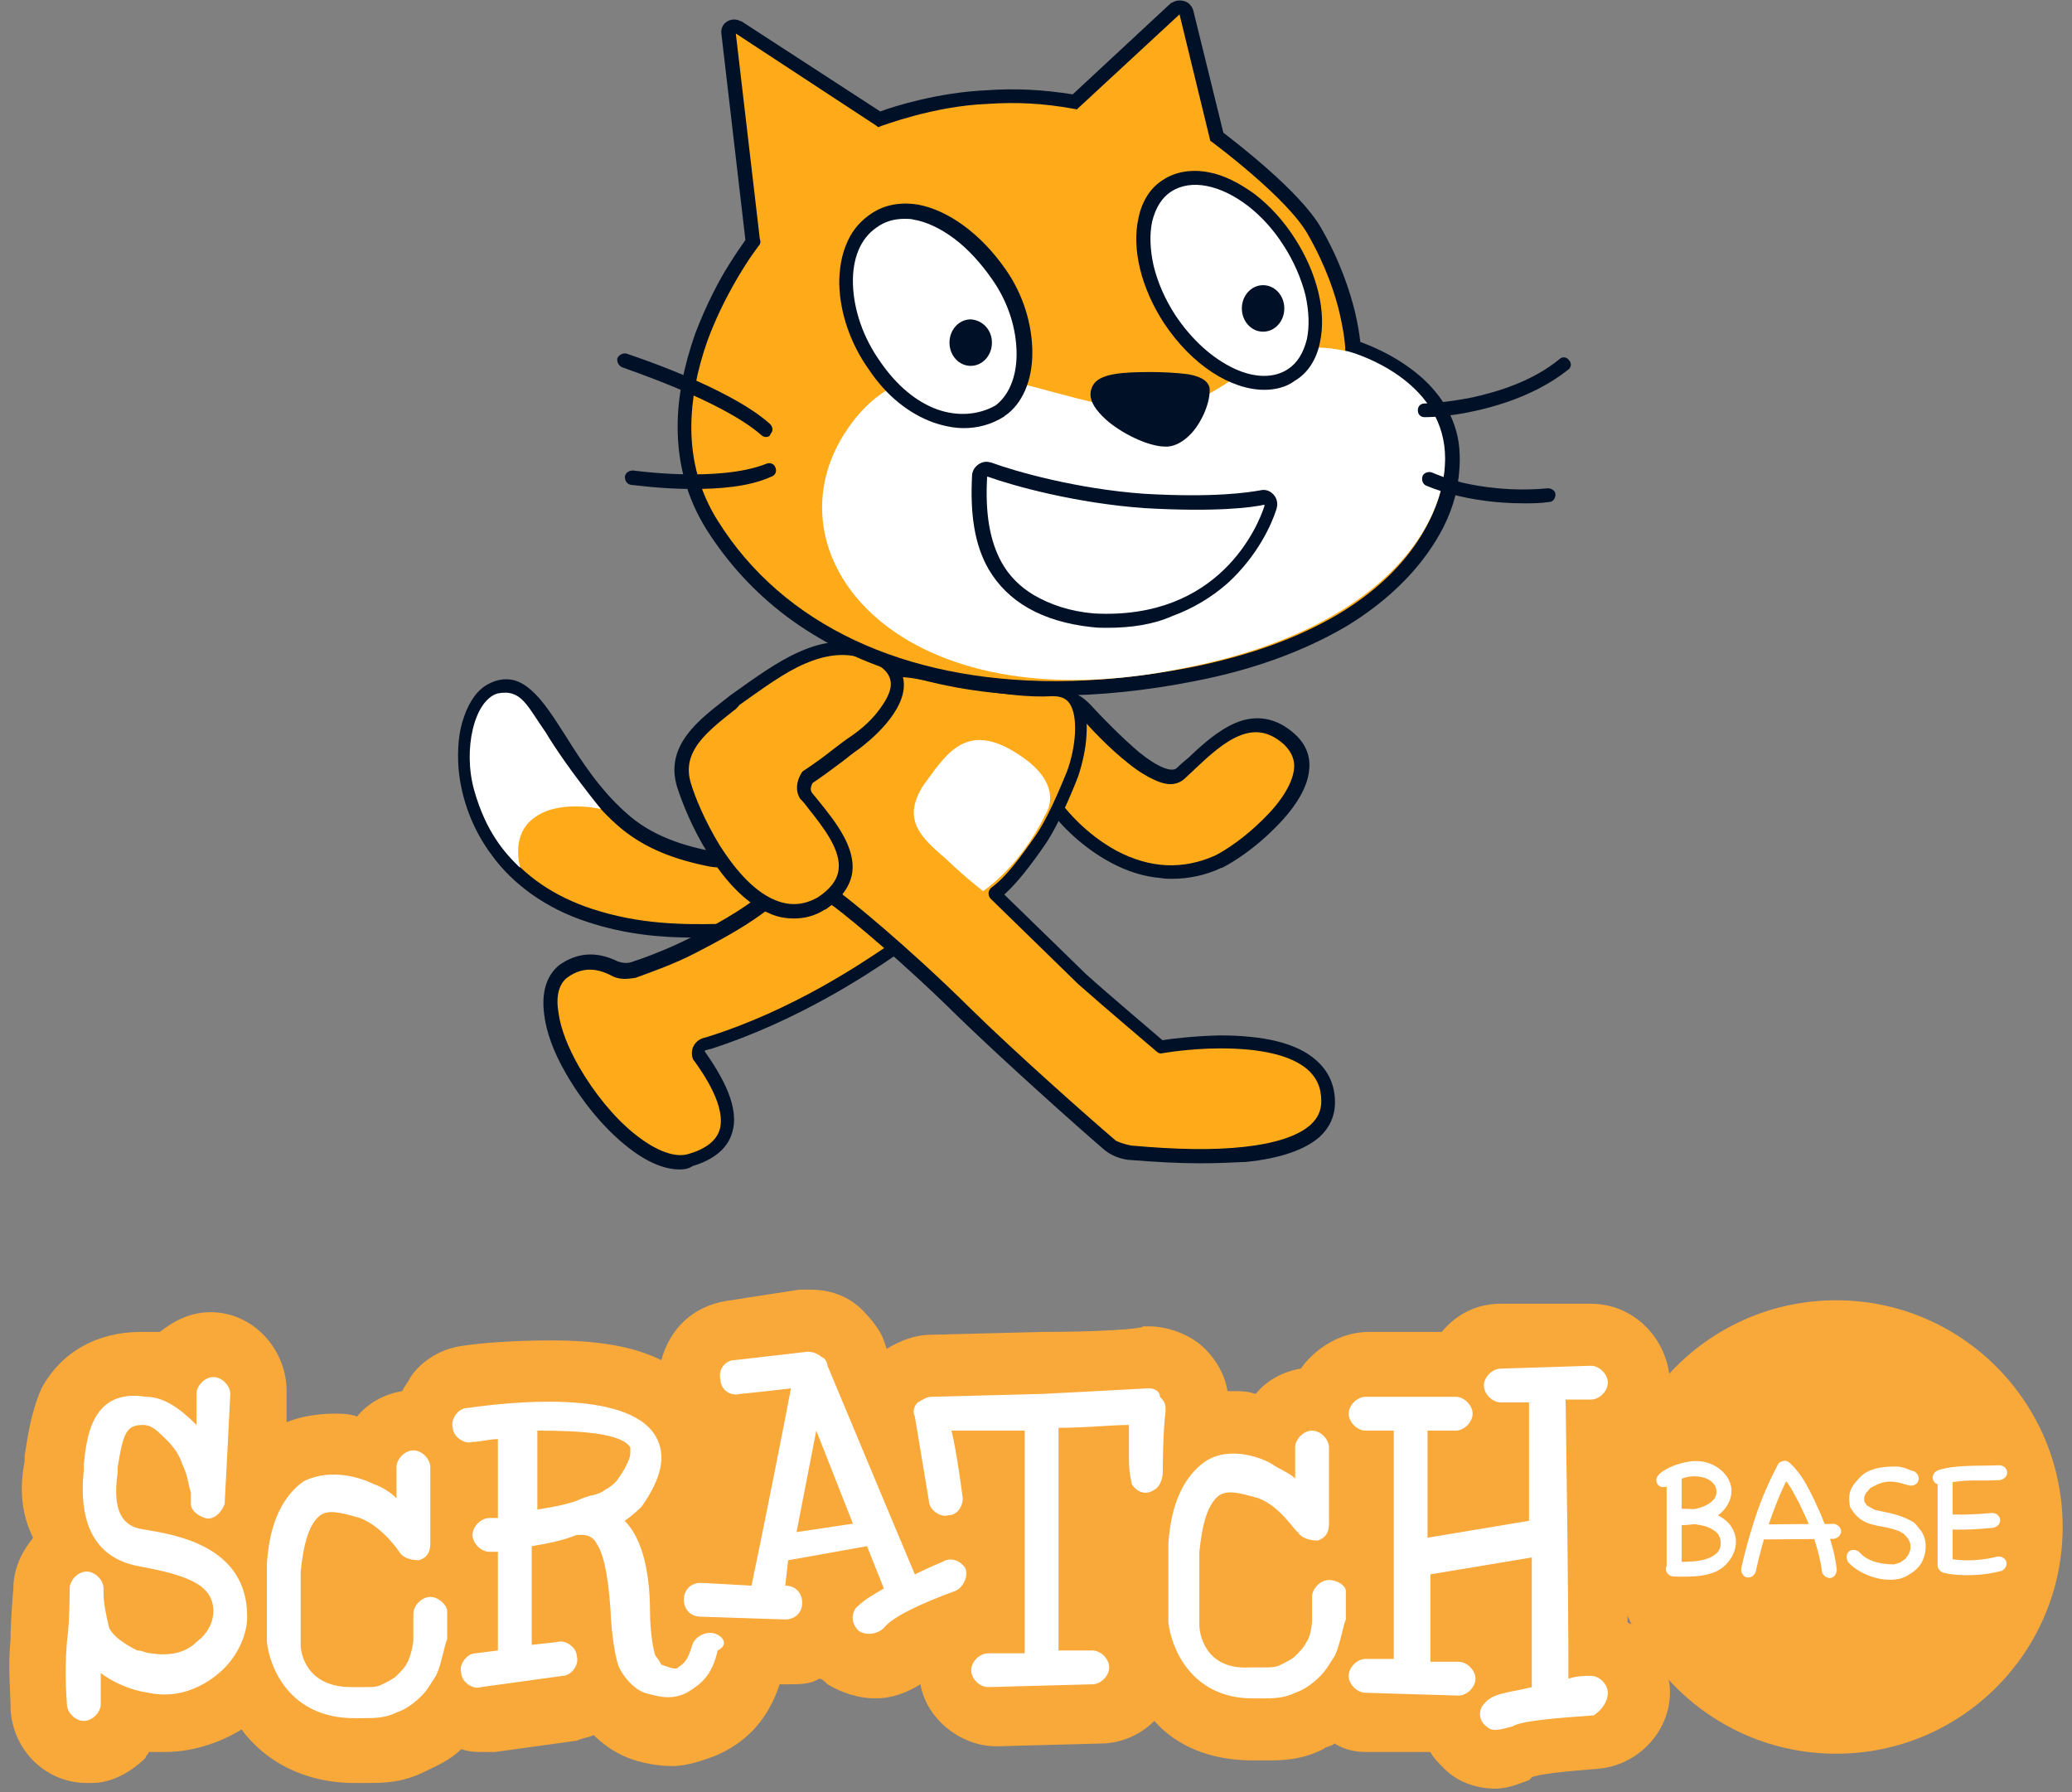 <svg width="74" height="64" viewBox="0 0 74 64" fill="none" xmlns="http://www.w3.org/2000/svg">
<rect x="0" y="0" width="74" height="64" fill="#808080" stroke="none"/>
<g clip-path="url(#clip0_806_10986)">
<path fill-rule="evenodd" clip-rule="evenodd" d="M25.352 30.675C24.349 30.455 23.126 30.137 22.124 29.209C19.825 27.158 19.116 23.788 17.526 24.667C15.888 25.546 15.937 31.017 21.048 32.677C22.808 33.264 24.398 33.264 25.694 33.215C26.037 33.215 28.922 32.922 29.925 31.505C30.927 30.089 30.218 29.722 29.876 29.551C29.485 29.356 26.77 30.943 25.352 30.675Z" fill="#FFAB19"/>
<path d="M24.814 33.483C23.664 33.483 22.368 33.386 20.974 32.922C20.216 32.678 19.556 32.336 18.969 31.92C18.431 31.53 17.966 31.09 17.575 30.553C16.891 29.649 16.475 28.55 16.377 27.451C16.328 26.767 16.377 26.132 16.573 25.595C16.768 25.033 17.062 24.618 17.453 24.423C17.722 24.276 18.015 24.227 18.285 24.276C18.529 24.325 18.749 24.447 18.994 24.667C19.409 25.033 19.776 25.619 20.216 26.303C20.779 27.207 21.439 28.208 22.344 29.014C23.273 29.869 24.447 30.211 25.45 30.406C26.232 30.553 27.528 30.04 28.482 29.674C29.387 29.307 29.778 29.185 30.023 29.307C30.194 29.405 30.585 29.576 30.683 30.015C30.781 30.431 30.61 30.968 30.145 31.627C29.68 32.262 28.849 32.775 27.651 33.117C26.746 33.361 25.939 33.459 25.719 33.459C25.401 33.483 25.107 33.483 24.814 33.483ZM18.04 24.789C17.918 24.789 17.795 24.838 17.673 24.911C17.404 25.058 17.184 25.375 17.037 25.815C16.866 26.279 16.817 26.865 16.866 27.451C16.964 28.452 17.355 29.454 17.966 30.284C18.725 31.285 19.801 32.018 21.146 32.458C22.857 33.019 24.398 33.019 25.694 32.995C25.792 32.995 26.575 32.946 27.479 32.678C28.237 32.458 29.216 32.067 29.705 31.383C30.169 30.724 30.218 30.357 30.169 30.186C30.12 29.991 29.949 29.893 29.778 29.796C29.754 29.796 29.656 29.796 29.411 29.893C29.191 29.967 28.922 30.064 28.629 30.186C27.577 30.602 26.232 31.114 25.327 30.944C24.251 30.724 23.029 30.357 22.002 29.429C21.048 28.575 20.387 27.524 19.776 26.621C19.36 25.961 18.994 25.424 18.651 25.082C18.407 24.862 18.211 24.789 18.04 24.789Z" fill="#001026"/>
<path fill-rule="evenodd" clip-rule="evenodd" d="M17.769 24.765C16.938 25.009 16.522 26.767 16.938 28.233C17.354 29.698 18.014 30.455 18.576 30.992C18.503 30.699 18.332 29.771 19.041 29.234C19.921 28.526 21.462 28.892 21.462 28.892C21.462 28.892 20.166 27.304 19.506 26.181C18.821 25.204 18.625 24.593 17.769 24.765Z" fill="white"/>
<path fill-rule="evenodd" clip-rule="evenodd" d="M31.954 33.898C31.196 34.411 28.604 36.243 25.302 37.269L25.131 37.318C24.96 37.366 24.886 37.562 24.96 37.733C25.669 38.734 26.965 40.737 24.666 41.445C22.441 42.153 18.308 36.267 20.069 34.729C20.852 34.143 21.585 34.436 21.952 34.607C22.172 34.68 22.368 34.68 22.588 34.656C23.101 34.484 24.006 34.143 24.715 33.776C26.5 32.848 26.941 32.482 27.772 31.847C28.604 31.212 30.535 29.673 32.076 31.017C33.421 32.14 32.663 33.386 31.954 33.898ZM38.605 25.204C38.825 25.375 41.369 28.379 42.2 27.622C43.203 26.742 44.572 25.033 46.088 26.401C47.605 27.768 44.743 30.113 43.545 30.748C40.66 32.042 38.312 29.576 37.823 28.916C37.334 28.257 36.453 27.133 36.453 26.034C36.478 24.886 37.896 24.593 38.605 25.204Z" fill="#FFAB19"/>
<path d="M24.276 41.763C23.689 41.763 23.028 41.469 22.319 40.883C21.537 40.248 20.779 39.32 20.216 38.343C19.776 37.586 19.507 36.854 19.434 36.219C19.336 35.462 19.507 34.875 19.923 34.509C19.923 34.509 19.923 34.509 19.947 34.485C20.876 33.801 21.708 34.167 22.075 34.338C22.221 34.387 22.368 34.411 22.539 34.362C22.857 34.265 23.86 33.898 24.618 33.508C26.183 32.702 26.672 32.335 27.357 31.823C27.455 31.749 27.528 31.676 27.626 31.603C27.65 31.578 27.699 31.554 27.724 31.529C28.188 31.188 28.873 30.675 29.655 30.382C30.658 30.04 31.514 30.162 32.223 30.772C32.932 31.383 33.055 31.994 33.055 32.409C33.03 33.141 32.541 33.752 32.077 34.045C32.028 34.069 31.954 34.118 31.905 34.167C30.976 34.802 28.482 36.463 25.376 37.464C25.376 37.464 25.376 37.464 25.352 37.464L25.18 37.513C25.18 37.513 25.156 37.537 25.18 37.562C25.792 38.441 26.452 39.565 26.134 40.493C25.963 41.03 25.474 41.421 24.74 41.64C24.593 41.738 24.447 41.763 24.276 41.763ZM20.241 34.924C19.947 35.168 19.849 35.608 19.947 36.17C20.02 36.731 20.29 37.415 20.681 38.099C21.219 39.027 21.928 39.906 22.662 40.493C23.42 41.103 24.129 41.372 24.618 41.201C25.205 41.03 25.572 40.737 25.694 40.37C25.963 39.54 25.107 38.319 24.789 37.879L24.765 37.855C24.691 37.708 24.691 37.513 24.765 37.367C24.838 37.22 24.96 37.122 25.107 37.073L25.278 37.025C28.311 36.072 30.756 34.411 31.661 33.801C31.734 33.752 31.783 33.703 31.832 33.679C32.174 33.434 32.566 32.97 32.59 32.433C32.614 31.994 32.394 31.578 31.93 31.212C31.343 30.724 30.683 30.626 29.851 30.919C29.142 31.163 28.482 31.676 28.041 31.994C28.017 32.018 27.968 32.042 27.944 32.067C27.846 32.14 27.748 32.213 27.675 32.286C27.014 32.799 26.476 33.19 24.862 34.021C24.08 34.436 23.077 34.778 22.686 34.924H22.662C22.368 34.973 22.123 34.973 21.904 34.875C21.537 34.68 20.925 34.411 20.241 34.924ZM41.858 31.383C41.736 31.383 41.589 31.383 41.467 31.358C40.856 31.31 40.244 31.114 39.657 30.797C38.435 30.137 37.676 29.185 37.603 29.063L37.554 28.989C37.041 28.306 36.185 27.158 36.185 26.034C36.209 25.448 36.527 24.984 37.041 24.764C37.31 24.642 37.628 24.593 37.946 24.642C38.263 24.691 38.557 24.813 38.777 25.009C38.826 25.057 38.899 25.106 39.046 25.277C39.388 25.644 40.049 26.327 40.684 26.865C41.345 27.402 41.858 27.597 42.029 27.426C42.152 27.304 42.298 27.182 42.445 27.06C42.934 26.596 43.497 26.083 44.133 25.814C44.891 25.497 45.624 25.644 46.26 26.23C46.651 26.596 46.822 27.036 46.749 27.549C46.7 27.988 46.431 28.696 45.477 29.625C44.817 30.284 44.084 30.772 43.643 30.992C43.643 30.992 43.643 30.992 43.619 30.992C43.056 31.261 42.445 31.383 41.858 31.383ZM36.674 26.059C36.674 27.011 37.481 28.086 37.946 28.721L37.994 28.794C38.068 28.892 38.752 29.771 39.877 30.382C41.076 31.017 42.249 31.065 43.399 30.552C43.79 30.357 44.475 29.893 45.086 29.283C45.746 28.648 46.138 28.013 46.211 27.5C46.26 27.158 46.138 26.865 45.869 26.596C45.355 26.132 44.842 26.034 44.255 26.279C43.717 26.498 43.179 26.987 42.714 27.426C42.567 27.573 42.421 27.695 42.298 27.817C42.127 27.964 41.834 28.11 41.32 27.89C41.027 27.768 40.684 27.573 40.293 27.256C39.608 26.718 38.948 26.01 38.606 25.619C38.508 25.521 38.41 25.399 38.386 25.375C38.068 25.106 37.579 25.033 37.187 25.204C37.041 25.326 36.698 25.546 36.674 26.059Z" fill="#001026"/>
<path fill-rule="evenodd" clip-rule="evenodd" d="M35.499 31.896C36.012 31.53 36.502 30.895 37.162 29.942C37.7 29.161 38.287 27.598 38.287 27.598C38.654 26.548 38.922 24.545 37.529 24.594C36.599 24.643 35.768 24.52 34.349 24.301C31.831 23.788 31.391 23.47 30.339 25.18C29.214 27.183 26.328 28.648 29.874 32.116C29.874 32.116 31.929 33.703 34.398 36.121C36.061 37.758 38.702 40.078 39.632 40.884C39.852 41.055 40.096 41.128 40.341 41.177C44.4 41.543 47.408 41.128 47.408 39.345C47.408 36.341 41.441 37.391 41.441 37.391C41.441 37.391 39.509 35.755 38.629 34.973L35.499 31.896Z" fill="#FFAB19"/>
<path d="M42.836 41.543C42.078 41.543 41.246 41.494 40.317 41.421C40.317 41.421 40.317 41.421 40.293 41.421C39.95 41.372 39.681 41.25 39.461 41.079C38.434 40.2 35.842 37.88 34.228 36.316C31.807 33.923 29.753 32.336 29.729 32.336C29.729 32.336 29.704 32.336 29.704 32.311C29.019 31.627 28.53 31.017 28.237 30.406C27.968 29.845 27.87 29.332 27.919 28.794C28.017 27.817 28.652 27.036 29.239 26.279C29.557 25.888 29.875 25.497 30.095 25.082C30.535 24.349 30.927 23.885 31.538 23.739C32.052 23.617 32.663 23.739 33.641 23.934C33.861 23.983 34.106 24.032 34.375 24.081H34.424C35.793 24.276 36.6 24.398 37.505 24.374C37.921 24.349 38.288 24.52 38.508 24.838C38.752 25.155 38.85 25.644 38.801 26.279C38.777 26.743 38.654 27.28 38.508 27.72C38.483 27.793 37.896 29.307 37.358 30.113C36.82 30.895 36.331 31.53 35.867 31.945L38.801 34.802C39.559 35.486 41.124 36.805 41.516 37.147C41.809 37.098 42.616 37 43.545 36.976C45.135 36.976 46.284 37.245 46.969 37.831C47.433 38.221 47.678 38.734 47.678 39.369C47.678 39.858 47.482 40.273 47.14 40.59C46.626 41.054 45.722 41.372 44.499 41.494C43.985 41.519 43.447 41.543 42.836 41.543ZM40.391 40.908C41.98 41.054 43.35 41.079 44.425 40.957C45.55 40.835 46.357 40.566 46.798 40.175C47.067 39.931 47.189 39.662 47.189 39.321C47.189 38.832 47.018 38.466 46.675 38.173C46.088 37.684 45.037 37.44 43.594 37.44C42.469 37.44 41.54 37.611 41.516 37.611C41.442 37.635 41.369 37.611 41.32 37.562C41.295 37.538 39.388 35.926 38.508 35.144L35.377 32.091C35.328 32.042 35.304 31.969 35.304 31.896C35.304 31.823 35.353 31.75 35.402 31.701C35.915 31.334 36.404 30.675 37.016 29.796C37.529 29.039 38.092 27.573 38.116 27.524C38.41 26.718 38.532 25.595 38.19 25.107C38.067 24.936 37.872 24.862 37.603 24.862C36.673 24.911 35.842 24.789 34.448 24.569H34.399C34.399 24.569 34.399 24.569 34.375 24.569C34.106 24.52 33.837 24.471 33.617 24.423C32.712 24.227 32.15 24.105 31.758 24.227C31.367 24.325 31.073 24.618 30.633 25.351C30.389 25.79 30.046 26.206 29.729 26.621C29.142 27.353 28.579 28.037 28.506 28.868C28.457 29.307 28.555 29.747 28.775 30.211C29.044 30.748 29.484 31.334 30.12 31.969C30.291 32.091 32.296 33.679 34.644 35.999C36.233 37.562 38.825 39.858 39.853 40.737C39.95 40.786 40.146 40.859 40.391 40.908Z" fill="#001026"/>
<path fill-rule="evenodd" clip-rule="evenodd" d="M37.334 29.087C37.334 29.087 38.117 28.037 36.331 26.914C34.448 25.693 33.739 27.036 32.981 28.037C32.15 29.332 32.981 29.967 33.813 30.699C34.473 31.334 35.109 31.823 35.109 31.823C35.109 31.823 36.429 30.968 37.334 29.087Z" fill="white"/>
<path fill-rule="evenodd" clip-rule="evenodd" d="M28.823 28.428C29.753 29.6 31.171 31.066 29.361 32.263C26.892 33.63 24.837 29.454 24.422 28.013C24.055 26.719 25.131 25.888 26.06 25.18C27.845 23.886 29.361 22.713 31.024 23.348C33.103 24.105 31.611 25.766 30.56 26.523C29.924 26.987 29.313 27.476 28.848 27.769C28.726 27.964 28.701 28.208 28.823 28.428Z" fill="#FFAB19"/>
<path d="M28.358 32.8C28.065 32.8 27.771 32.751 27.503 32.629C26.965 32.409 26.157 31.872 25.302 30.504C24.715 29.576 24.348 28.623 24.177 28.086C23.981 27.427 24.103 26.816 24.544 26.23C24.91 25.741 25.424 25.351 25.889 24.984C25.962 24.936 26.035 24.862 26.109 24.813C26.965 24.203 27.771 23.617 28.554 23.275C29.483 22.86 30.29 22.811 31.073 23.128C31.806 23.397 32.198 23.788 32.271 24.3C32.418 25.4 30.975 26.523 30.682 26.743C30.462 26.889 30.266 27.06 30.07 27.207C29.679 27.5 29.312 27.769 29.019 27.964C28.97 28.062 28.921 28.184 28.994 28.306C29.068 28.404 29.141 28.477 29.214 28.575C29.85 29.356 30.559 30.26 30.437 31.163C30.364 31.652 30.046 32.091 29.483 32.482C29.483 32.482 29.483 32.482 29.459 32.482C29.116 32.702 28.75 32.8 28.358 32.8ZM26.206 25.375C25.742 25.741 25.277 26.108 24.959 26.523C24.617 26.987 24.519 27.427 24.666 27.939C24.812 28.452 25.179 29.332 25.717 30.211C26.157 30.895 26.842 31.798 27.674 32.14C28.187 32.36 28.701 32.336 29.214 32.042C29.654 31.749 29.899 31.432 29.948 31.066C30.046 30.357 29.41 29.551 28.848 28.843C28.774 28.745 28.701 28.648 28.603 28.55L28.578 28.526C28.407 28.257 28.432 27.915 28.627 27.598C28.652 27.573 28.676 27.524 28.701 27.524C28.994 27.329 29.386 27.06 29.777 26.743C29.972 26.596 30.192 26.425 30.413 26.279C30.804 26.01 31.171 25.668 31.415 25.326C31.709 24.936 31.855 24.594 31.806 24.325C31.758 24.008 31.464 23.739 30.926 23.543C30.266 23.299 29.581 23.348 28.774 23.69C28.016 24.008 27.233 24.594 26.402 25.18C26.353 25.253 26.28 25.326 26.206 25.375Z" fill="#001026"/>
<path fill-rule="evenodd" clip-rule="evenodd" d="M38.384 3.639C37.43 3.468 36.428 3.395 35.254 3.468C33.297 3.541 31.414 4.249 31.414 4.249L26.352 0.952C26.181 0.879 25.985 1.001 26.01 1.172L26.89 8.646C27.135 8.304 22.464 13.994 25.423 18.756C28.382 23.519 34.691 25.644 42.566 24.105C50.415 22.566 52.274 18.048 51.76 15.679C51.247 13.31 48.288 12.431 48.288 12.431C48.288 12.431 48.239 10.55 46.918 8.255C46.111 6.838 43.446 4.884 43.446 4.884L42.37 0.415C42.321 0.244 42.125 0.195 42.003 0.293L38.384 3.639Z" fill="#FFAB19"/>
<path d="M37.7 24.838C37.455 24.838 37.235 24.838 36.99 24.838C35.23 24.789 33.591 24.52 32.099 24.032C30.608 23.568 29.263 22.884 28.113 22.029C26.94 21.15 25.986 20.1 25.228 18.903C24.543 17.804 24.201 16.583 24.201 15.24C24.201 14.189 24.421 13.066 24.837 11.894C25.228 10.868 25.692 9.989 26.035 9.451C26.279 9.061 26.499 8.743 26.622 8.572L25.766 1.221C25.741 1.074 25.79 0.903 25.913 0.806C26.059 0.684 26.279 0.659 26.451 0.757H26.475L31.439 3.981C31.879 3.81 33.518 3.297 35.23 3.224C36.257 3.15 37.235 3.199 38.311 3.37L41.832 0.098H41.857C42.004 -0 42.175 -0 42.321 0.049C42.468 0.098 42.566 0.22 42.615 0.366L43.691 4.738C44.131 5.08 46.405 6.814 47.163 8.108C47.873 9.329 48.215 10.428 48.386 11.112C48.508 11.625 48.557 11.991 48.582 12.211C48.851 12.309 49.413 12.529 50.025 12.919C50.514 13.237 50.929 13.579 51.247 13.97C51.663 14.458 51.932 15.02 52.054 15.582C52.176 16.143 52.152 16.803 52.03 17.462C51.883 18.195 51.565 18.903 51.1 19.587C50.391 20.637 49.389 21.565 48.117 22.347C46.625 23.226 44.816 23.91 42.664 24.325C40.928 24.667 39.265 24.838 37.7 24.838ZM26.891 9.061C26.548 9.549 25.815 10.697 25.277 12.138C24.885 13.237 24.69 14.287 24.69 15.264C24.69 16.485 25.008 17.609 25.643 18.61C27.967 22.322 32.295 24.325 37.7 24.325C39.24 24.325 40.854 24.154 42.517 23.836C44.596 23.421 46.356 22.786 47.799 21.931C49.022 21.199 49.976 20.32 50.636 19.318C51.052 18.683 51.345 18.024 51.492 17.364C51.614 16.778 51.639 16.216 51.516 15.704C51.052 13.506 48.239 12.651 48.215 12.626L48.044 12.578V12.407C48.044 12.407 48.019 11.943 47.848 11.21C47.701 10.55 47.359 9.5 46.699 8.352C45.941 7.034 43.324 5.104 43.3 5.08L43.226 5.031L42.126 0.513L38.458 3.907L38.335 3.883C37.259 3.688 36.281 3.639 35.254 3.712C33.347 3.785 31.512 4.494 31.488 4.494L31.366 4.542L31.268 4.469L26.279 1.197L27.135 8.523C27.16 8.597 27.184 8.694 27.086 8.792L26.891 9.061Z" fill="#001026"/>
<path fill-rule="evenodd" clip-rule="evenodd" d="M48.167 12.553C48.167 12.553 51.053 13.31 51.542 15.679C52.031 18.048 50.026 22.346 42.274 23.861C32.15 25.937 27.357 19.929 30.144 15.508C32.957 11.063 37.774 14.849 41.271 14.604C44.279 14.409 44.621 11.771 48.167 12.553Z" fill="white"/>
<path fill-rule="evenodd" clip-rule="evenodd" d="M35.009 17.023C35.009 16.852 35.181 16.73 35.352 16.778C36.134 17.072 38.408 17.731 40.903 17.902C43.153 18.024 44.498 17.902 45.133 17.78C45.353 17.731 45.5 17.951 45.427 18.146C45.06 19.27 43.471 22.396 39.069 22.151C35.254 21.761 34.887 19.074 35.009 17.023Z" fill="white"/>
<path d="M39.533 22.42C39.362 22.42 39.191 22.42 39.02 22.396C39.02 22.396 39.02 22.396 38.995 22.396C37.21 22.2 35.988 21.492 35.303 20.32C34.814 19.465 34.643 18.39 34.716 16.998C34.716 16.852 34.789 16.705 34.912 16.608C35.034 16.51 35.205 16.461 35.352 16.51H35.376C36.306 16.852 38.482 17.462 40.854 17.633C43.373 17.78 44.596 17.584 45.011 17.511C45.207 17.462 45.378 17.536 45.5 17.682C45.623 17.829 45.647 18.024 45.574 18.22C45.427 18.683 44.938 19.831 43.837 20.833C43.251 21.346 42.59 21.736 41.857 22.005C41.196 22.298 40.414 22.42 39.533 22.42ZM39.069 21.907C43.569 22.151 44.938 18.757 45.158 18.073C45.158 18.073 45.158 18.073 45.158 18.049C45.158 18.024 45.158 18.024 45.158 18.024C44.718 18.122 43.446 18.293 40.879 18.146C38.458 17.975 36.232 17.365 35.278 17.023H35.254C35.254 17.023 35.254 17.023 35.254 17.047C35.181 18.342 35.352 19.319 35.767 20.076C36.036 20.564 36.428 20.955 36.917 21.248C37.504 21.59 38.213 21.834 39.069 21.907Z" fill="#001026"/>
<path d="M54.427 17.975C52.3 17.975 51.004 17.365 50.93 17.34C50.808 17.291 50.759 17.12 50.808 16.998C50.857 16.876 51.028 16.827 51.15 16.876C51.15 16.876 51.566 17.072 52.251 17.242C52.911 17.389 53.962 17.56 55.283 17.438C55.43 17.438 55.552 17.536 55.552 17.658C55.552 17.804 55.454 17.926 55.332 17.926C55.014 17.975 54.721 17.975 54.427 17.975ZM50.881 14.898C50.734 14.898 50.637 14.8 50.637 14.654C50.637 14.507 50.734 14.409 50.881 14.409C50.906 14.409 51.639 14.385 52.593 14.19C53.473 13.994 54.721 13.628 55.699 12.822C55.797 12.724 55.968 12.749 56.041 12.871C56.139 12.969 56.114 13.139 55.992 13.213C55.405 13.677 54.354 14.312 52.666 14.678C51.688 14.898 50.93 14.898 50.881 14.898Z" fill="#001026"/>
<path fill-rule="evenodd" clip-rule="evenodd" d="M41.098 13.53C41.979 13.53 42.883 13.603 42.932 13.896C42.981 14.482 42.346 15.655 41.685 15.679C40.927 15.752 39.166 14.726 39.166 14.043C39.142 13.579 40.267 13.53 41.098 13.53Z" fill="#001026"/>
<path d="M41.611 15.948C41 15.948 40.022 15.459 39.484 14.971C39.141 14.653 38.946 14.36 38.946 14.092C38.946 13.945 38.995 13.799 39.093 13.676C39.386 13.335 40.12 13.286 41.122 13.286C41.489 13.286 42.003 13.31 42.394 13.359C42.712 13.408 43.152 13.53 43.201 13.872C43.201 13.872 43.201 13.872 43.201 13.896C43.225 14.336 42.956 15.02 42.565 15.459C42.296 15.752 42.003 15.923 41.709 15.948C41.685 15.948 41.636 15.948 41.611 15.948ZM41.098 13.774C40.78 13.774 40.389 13.774 40.046 13.823C39.606 13.872 39.459 13.97 39.435 14.018C39.41 14.043 39.41 14.043 39.41 14.043V14.067C39.41 14.165 39.508 14.336 39.777 14.58C40.315 15.069 41.22 15.484 41.636 15.435C41.782 15.435 41.978 15.313 42.149 15.117C42.467 14.751 42.663 14.238 42.663 13.97C42.614 13.945 42.492 13.872 42.149 13.847C41.905 13.799 41.514 13.774 41.098 13.774Z" fill="#001026"/>
<path d="M24.738 17.462C23.589 17.462 22.611 17.315 22.537 17.315C22.39 17.291 22.317 17.169 22.317 17.022C22.342 16.876 22.464 16.802 22.611 16.802C22.635 16.802 25.667 17.242 27.379 16.558C27.502 16.509 27.648 16.558 27.697 16.705C27.746 16.827 27.697 16.974 27.55 17.022C26.743 17.389 25.692 17.462 24.738 17.462ZM27.355 15.606C27.306 15.606 27.233 15.581 27.184 15.533C25.765 14.287 22.244 13.139 22.219 13.115C22.097 13.066 22.024 12.919 22.048 12.797C22.097 12.675 22.244 12.602 22.366 12.626C22.513 12.675 26.034 13.823 27.502 15.142C27.599 15.239 27.624 15.386 27.526 15.484C27.502 15.581 27.428 15.606 27.355 15.606Z" fill="#001026"/>
<path fill-rule="evenodd" clip-rule="evenodd" d="M46.038 8.645C47.261 10.526 47.286 12.651 46.112 13.408C44.938 14.165 43.031 13.286 41.759 11.405C40.536 9.525 40.512 7.4 41.686 6.643C42.859 5.837 44.816 6.765 46.038 8.645Z" fill="white"/>
<path d="M45.158 13.921C43.96 13.921 42.566 13.042 41.563 11.527C40.756 10.282 40.414 8.89 40.659 7.791C40.781 7.18 41.099 6.692 41.539 6.423C41.979 6.13 42.566 6.032 43.177 6.154C43.715 6.252 44.278 6.545 44.816 6.936C45.354 7.351 45.843 7.888 46.234 8.499C47.041 9.745 47.384 11.137 47.139 12.236C47.017 12.846 46.699 13.335 46.234 13.603C45.941 13.823 45.55 13.921 45.158 13.921ZM41.979 11.259C42.566 12.138 43.3 12.797 44.082 13.164C44.816 13.506 45.501 13.506 45.99 13.188C46.332 12.968 46.552 12.602 46.674 12.114C46.772 11.649 46.748 11.112 46.626 10.55C46.479 9.964 46.21 9.329 45.843 8.768C45.134 7.644 44.082 6.838 43.104 6.643C42.615 6.545 42.175 6.618 41.832 6.838C41.49 7.058 41.27 7.424 41.148 7.913C41.05 8.377 41.074 8.914 41.197 9.476C41.343 10.086 41.612 10.697 41.979 11.259Z" fill="#001026"/>
<path fill-rule="evenodd" clip-rule="evenodd" d="M45.868 11.014C45.868 11.479 45.526 11.845 45.11 11.845C44.694 11.845 44.352 11.479 44.352 11.014C44.352 10.55 44.694 10.184 45.11 10.184C45.526 10.184 45.868 10.55 45.868 11.014Z" fill="#001026"/>
<path fill-rule="evenodd" clip-rule="evenodd" d="M35.671 9.818C36.918 11.65 36.844 13.921 35.719 14.703C34.326 15.484 32.492 14.898 31.244 13.066C29.948 11.235 29.875 8.841 31.171 7.937C32.443 6.961 34.423 7.962 35.671 9.818Z" fill="white"/>
<path d="M34.424 15.289C34.081 15.289 33.715 15.215 33.348 15.093C32.468 14.776 31.66 14.141 31.025 13.188C30.364 12.26 29.998 11.161 29.973 10.135C29.973 9.622 30.047 9.158 30.218 8.743C30.389 8.304 30.658 7.962 31.025 7.693C31.514 7.327 32.101 7.205 32.761 7.302C33.861 7.498 35.035 8.352 35.916 9.622C36.551 10.526 36.869 11.601 36.869 12.602C36.869 13.603 36.502 14.434 35.891 14.849C35.891 14.849 35.867 14.849 35.867 14.873C35.402 15.166 34.913 15.289 34.424 15.289ZM32.296 7.815C31.93 7.815 31.587 7.913 31.294 8.133C30.731 8.523 30.438 9.232 30.462 10.135C30.487 11.063 30.829 12.065 31.44 12.919C32.027 13.774 32.736 14.361 33.495 14.629C34.204 14.873 34.937 14.825 35.549 14.483C36.013 14.141 36.307 13.481 36.307 12.651C36.307 11.747 36.013 10.795 35.426 9.964C35.035 9.403 34.571 8.89 34.081 8.523C33.592 8.157 33.079 7.913 32.614 7.84C32.541 7.815 32.419 7.815 32.296 7.815Z" fill="#001026"/>
<path fill-rule="evenodd" clip-rule="evenodd" d="M35.426 12.236C35.426 12.7 35.084 13.066 34.668 13.066C34.252 13.066 33.91 12.7 33.91 12.236C33.91 11.772 34.252 11.405 34.668 11.405C35.084 11.43 35.426 11.772 35.426 12.236Z" fill="#001026"/>
</g>
<path d="M57.021 63.17C55.713 63.27 54.909 63.37 54.707 63.471L54.607 63.573C54.304 63.673 53.902 63.875 53.399 63.875C52.794 63.875 52.091 63.673 51.588 63.17C51.388 62.969 51.185 62.767 51.085 62.566H48.772C48.369 62.566 47.966 62.464 47.664 62.264C47.564 62.364 47.361 62.364 47.261 62.464C46.456 62.867 45.753 62.867 45.25 62.867H44.745C43.237 62.867 42.029 62.364 41.225 61.458C40.723 61.961 40.018 62.264 39.313 62.264L35.591 62.364C34.283 62.364 33.075 61.358 32.874 60.149C32.371 60.452 31.869 60.652 31.264 60.652C30.661 60.652 30.058 60.452 29.555 60.149C29.453 60.049 29.353 59.949 29.253 59.949C28.95 60.149 28.547 60.149 28.147 60.149H27.844C27.442 61.358 26.737 62.163 25.631 62.667C25.128 62.867 24.523 63.069 24.02 63.069C23.517 63.069 22.914 62.969 22.41 62.767C21.909 62.566 21.504 62.264 21.204 61.961C21.003 62.063 20.801 62.063 20.599 62.163L17.682 62.566H17.279C16.979 62.566 16.777 62.566 16.474 62.464C16.073 62.867 15.569 63.069 15.166 63.27C14.361 63.673 13.658 63.673 13.155 63.673H12.652C10.841 63.673 9.431 62.867 8.628 61.761C7.822 62.264 6.817 62.566 5.911 62.566H5.306C5.306 62.667 5.206 62.667 5.206 62.767C4.703 63.27 3.998 63.673 3.295 63.673H3.093C1.685 63.673 0.477 62.566 0.377 61.055V60.955C0.377 60.452 0.276 59.546 0.377 58.538C0.377 57.834 0.477 56.726 0.477 56.726C0.477 56.022 0.779 55.417 1.182 54.916C0.779 54.11 0.679 53.204 0.879 52.196V51.995C0.981 51.392 1.082 50.484 1.484 49.578C2.187 48.271 3.496 47.566 5.006 47.566H5.709C6.212 47.163 6.817 46.86 7.52 46.86C9.03 46.86 10.236 48.169 10.236 49.68V50.787C10.739 50.586 11.344 50.484 11.947 50.484C12.249 50.484 12.45 50.484 12.752 50.586C13.155 50.083 13.758 49.78 14.361 49.68C14.463 49.48 14.563 49.378 14.663 49.177C15.066 48.574 15.771 48.169 16.474 48.069C17.079 47.968 18.285 47.868 19.695 47.868C21.304 47.868 22.612 48.069 23.618 48.574C23.92 47.465 24.725 46.66 25.933 46.459L28.547 46.056H28.95C29.755 46.056 30.46 46.357 30.963 46.962C31.164 47.163 31.466 47.566 31.566 47.868L31.666 48.169C32.169 47.868 32.674 47.666 33.277 47.666L37.201 47.566C39.112 47.566 40.823 47.465 40.823 47.365H41.023C41.728 47.365 42.534 47.666 43.036 48.169C43.439 48.574 43.74 49.075 43.84 49.68H44.042C44.344 49.68 44.545 49.68 44.847 49.78C45.25 49.277 45.853 48.975 46.456 48.874C46.959 48.169 47.866 47.566 48.872 47.566H51.488C51.991 46.962 52.696 46.559 53.601 46.559H56.82C58.329 46.559 59.537 47.766 59.637 49.277C59.637 50.384 59.032 51.392 58.128 51.793V57.934C58.932 58.337 59.537 59.243 59.637 60.249C59.737 61.761 58.531 63.069 57.021 63.17Z" fill="#F9A83A"/>
<path d="M57.423 60.452C57.423 60.15 57.123 59.847 56.82 59.847C56.618 59.847 56.318 59.847 56.015 59.949C56.015 58.941 56.015 56.828 55.915 49.981H56.82C57.123 49.981 57.423 49.68 57.423 49.378C57.423 49.075 57.123 48.774 56.82 48.774L53.601 48.875C53.299 48.875 52.996 49.177 52.996 49.478C52.996 49.781 53.299 50.083 53.601 50.083H54.607V54.311L50.983 54.914V51.09H51.991C52.291 51.09 52.594 50.787 52.594 50.484C52.594 50.184 52.291 49.881 51.991 49.881H48.772C48.469 49.881 48.167 50.184 48.167 50.484C48.167 50.787 48.469 51.09 48.772 51.09H49.777V59.243H48.772C48.469 59.243 48.167 59.546 48.167 59.847C48.167 60.15 48.469 60.452 48.772 60.452L52.091 60.552C52.393 60.552 52.696 60.25 52.696 59.949C52.696 59.646 52.393 59.344 52.091 59.344H51.085V56.223L54.707 55.62V60.25C53.902 60.452 53.299 60.452 52.996 60.855C52.796 61.056 52.796 61.458 53.097 61.659C53.299 61.861 53.601 61.761 54.004 61.659C54.304 61.458 55.512 61.358 56.921 61.258C57.223 61.056 57.423 60.753 57.423 60.452ZM47.464 56.425C47.161 56.425 46.859 56.726 46.859 57.029V57.834C46.859 58.137 46.759 58.538 46.658 58.64C46.558 58.841 46.456 58.941 46.256 59.143C46.156 59.243 45.953 59.344 45.753 59.446C45.551 59.546 45.45 59.546 45.048 59.546H44.647C43.036 59.646 42.834 58.337 42.834 58.035V55.417C42.936 54.411 43.137 53.707 43.539 53.405C43.842 53.204 44.243 53.304 44.948 53.505C45.753 53.807 46.256 54.714 46.356 54.714C46.456 54.914 46.759 55.016 47.061 55.016C47.362 54.914 47.464 54.714 47.464 54.411V51.693C47.464 51.392 47.161 51.09 46.859 51.09C46.558 51.09 46.256 51.392 46.256 51.693V52.801C46.054 52.599 45.753 52.499 45.45 52.298C45.148 52.096 43.942 51.593 43.036 52.196C42.331 52.699 41.829 53.605 41.728 55.116V57.935C41.829 58.841 42.534 60.653 44.747 60.653H45.048C45.45 60.653 45.853 60.653 46.256 60.452C46.558 60.352 46.859 60.15 47.161 59.847C47.362 59.646 47.464 59.446 47.664 59.143C47.866 58.74 47.966 58.035 48.067 57.834V56.828C48.067 56.626 47.766 56.425 47.464 56.425ZM25.531 58.337C25.228 58.237 24.826 58.438 24.725 58.74C24.523 59.446 24.323 59.446 24.221 59.546C24.122 59.646 23.92 59.546 23.618 59.446C23.618 59.446 23.517 59.243 23.417 59.143C23.317 58.941 23.217 58.137 23.217 57.632C23.217 55.82 22.814 54.814 22.31 54.311C22.612 54.11 22.914 53.807 22.914 53.807C23.618 52.801 23.82 51.995 23.417 51.29C22.41 49.578 18.085 50.083 16.677 50.284C16.374 50.284 16.073 50.687 16.172 50.989C16.172 51.29 16.575 51.593 16.877 51.492C17.179 51.492 17.48 51.392 17.782 51.392V54.21H17.48C17.179 54.21 16.877 54.511 16.877 54.814C16.877 55.116 17.179 55.417 17.48 55.417H17.782V58.941L16.979 59.043C16.677 59.043 16.374 59.446 16.474 59.747C16.474 60.049 16.877 60.352 17.179 60.25L20.098 59.847C20.399 59.847 20.701 59.446 20.599 59.143C20.599 58.841 20.198 58.538 19.896 58.64L18.99 58.74V55.217C19.593 55.116 20.098 55.016 20.599 54.814H20.801C21.003 54.814 21.204 54.914 21.304 55.116C21.505 55.417 21.707 56.022 21.807 57.532C21.807 57.834 21.909 59.043 22.109 59.546C22.209 59.747 22.512 60.25 23.015 60.452C23.417 60.552 23.92 60.753 24.523 60.452C25.028 60.15 25.429 59.847 25.631 58.941C26.033 58.74 25.831 58.438 25.531 58.337ZM22.009 52.901C21.909 53.002 21.807 53.102 21.606 53.204C21.505 53.304 21.204 53.405 21.104 53.405L20.801 53.505C20.399 53.707 19.796 53.807 19.191 53.908V51.09C20.801 51.09 22.209 51.19 22.512 51.693V51.895C22.512 52.096 22.31 52.499 22.009 52.901ZM5.106 54.613C4.401 54.511 3.999 54.008 4.201 52.599V52.398C4.401 51.19 4.503 50.887 5.106 50.887C5.307 50.887 5.509 50.989 5.709 51.19C5.911 51.392 6.314 51.693 6.514 52.298C6.715 52.699 6.715 53.002 6.817 53.304V53.707C6.817 53.908 7.017 54.11 7.32 54.21C7.62 54.311 7.923 54.008 8.023 53.707C8.023 53.707 8.225 49.881 8.225 49.781C8.225 49.478 7.923 49.177 7.62 49.177C7.32 49.177 7.017 49.478 7.017 49.781V50.887C6.514 50.384 5.911 49.881 5.206 49.881C3.295 49.578 3.093 51.29 2.993 52.298V52.499C2.792 54.411 3.395 55.62 4.904 55.922C6.514 56.223 7.62 56.526 7.62 57.532C7.62 57.935 7.42 58.337 7.017 58.64C6.615 59.043 6.012 59.143 5.409 59.043C5.206 59.043 5.106 58.941 4.904 58.941C4.704 58.841 4.1 58.538 3.898 58.137C3.798 57.734 3.698 57.231 3.698 56.928V56.726C3.698 56.425 3.395 56.123 3.093 56.123C2.792 56.123 2.49 56.425 2.49 56.726C2.49 56.726 2.49 57.935 2.39 58.64C2.29 59.847 2.39 60.753 2.39 60.855C2.39 61.156 2.69 61.458 2.993 61.458C3.295 61.458 3.598 61.156 3.598 60.855V59.747C3.999 60.049 4.603 60.352 5.307 60.452C6.212 60.653 7.117 60.352 7.822 59.747C8.426 59.243 8.828 58.438 8.828 57.734C8.828 55.217 6.314 54.814 5.106 54.613Z" fill="white"/>
<path d="M33.78 55.719C33.58 55.82 33.277 55.922 32.674 56.224L31.869 54.31L29.555 48.774C29.555 48.674 29.453 48.472 29.353 48.472C29.253 48.371 29.052 48.271 28.85 48.271L26.234 48.572C25.934 48.572 25.631 48.874 25.731 49.276C25.731 49.58 26.034 49.881 26.436 49.78C26.436 49.78 27.442 49.68 28.247 49.58C28.045 50.686 27.14 55.216 26.839 56.626L25.028 56.525C24.726 56.525 24.423 56.726 24.423 57.13C24.423 57.431 24.625 57.734 25.028 57.734L28.045 57.834C28.348 57.834 28.65 57.633 28.65 57.231C28.65 56.928 28.448 56.626 28.045 56.626L28.147 55.719L30.964 55.216L31.567 56.726C31.064 57.028 30.863 57.13 30.561 57.431C30.361 57.734 30.461 58.035 30.661 58.237C30.964 58.439 31.366 58.337 31.567 58.137C31.869 57.734 32.975 57.231 34.083 56.828C34.385 56.726 34.586 56.325 34.485 56.022C34.385 55.82 34.083 55.619 33.78 55.719ZM28.448 54.713L29.153 51.089L30.461 54.412" fill="white"/>
<path d="M15.368 57.028C15.066 57.028 14.763 57.331 14.763 57.633V58.539C14.763 58.74 14.663 59.143 14.563 59.343C14.463 59.546 14.362 59.646 14.16 59.847C14.06 59.949 13.858 60.049 13.657 60.149C13.455 60.249 13.355 60.249 12.954 60.249H12.55C10.941 60.249 10.739 59.043 10.739 58.74V56.122C10.841 55.116 11.041 54.411 11.444 54.11C11.746 53.907 12.149 54.008 12.852 54.21C13.657 54.511 14.26 55.417 14.26 55.417C14.362 55.619 14.663 55.719 14.965 55.719C15.268 55.619 15.368 55.417 15.368 55.116V52.398C15.368 52.096 15.066 51.795 14.763 51.795C14.463 51.795 14.16 52.096 14.16 52.398V53.505C13.96 53.304 13.657 53.102 13.355 53.002C12.954 52.801 11.847 52.398 10.841 52.901C10.136 53.404 9.633 54.31 9.533 55.822V58.64C9.633 59.546 10.338 61.358 12.652 61.358H12.954C13.355 61.358 13.758 61.358 14.16 61.156C14.463 61.055 14.763 60.855 15.066 60.552C15.268 60.35 15.368 60.149 15.569 59.847C15.771 59.444 15.871 58.74 15.971 58.539V57.532C15.971 57.331 15.669 57.028 15.368 57.028ZM41.023 49.578C41.023 49.578 39.212 49.68 37.201 49.78L33.277 49.881C33.076 49.881 32.974 49.981 32.774 50.083C32.673 50.183 32.572 50.384 32.673 50.586L33.176 53.605C33.176 53.907 33.579 54.21 33.88 54.11C34.182 54.11 34.384 53.807 34.384 53.505C34.384 53.505 34.182 51.895 33.982 51.089H36.596V59.043H35.29C34.987 59.043 34.685 59.343 34.685 59.646C34.685 59.949 34.987 60.249 35.29 60.249L39.012 60.149C39.314 60.149 39.615 59.847 39.615 59.546C39.615 59.243 39.314 58.941 39.012 58.941H37.804V50.989C38.809 50.989 39.715 50.887 40.32 50.887V52.096C40.32 52.699 40.42 52.901 40.42 53.002C40.62 53.304 40.923 53.404 41.225 53.204C41.426 53.102 41.526 52.801 41.526 52.599C41.526 52.599 41.526 51.19 41.628 50.384C41.628 50.183 41.628 50.083 41.426 49.881C41.426 49.68 41.225 49.578 41.023 49.578Z" fill="white"/>
<path d="M73.667 54.532C73.667 59.004 70.045 62.628 65.577 62.628C61.108 62.628 57.484 59.004 57.484 54.532C57.484 50.061 61.108 46.435 65.577 46.435C70.045 46.435 73.667 50.061 73.667 54.532Z" fill="#F9A83A"/>
<path d="M61.212 54.654C61.111 54.584 61.001 54.533 60.88 54.499C60.762 54.467 60.638 54.445 60.512 54.431C60.437 54.44 60.362 54.448 60.286 54.455C60.208 54.46 60.133 54.465 60.06 54.465V55.776C60.152 55.776 60.276 55.771 60.432 55.762C60.59 55.754 60.745 55.728 60.894 55.688C61.045 55.645 61.176 55.579 61.288 55.487C61.399 55.395 61.455 55.266 61.455 55.101C61.455 55.013 61.436 54.929 61.395 54.851C61.356 54.771 61.295 54.707 61.212 54.654ZM60.266 53.884C60.334 53.886 60.401 53.889 60.473 53.894C60.532 53.889 60.612 53.874 60.709 53.845C60.804 53.816 60.896 53.777 60.982 53.728C61.071 53.677 61.145 53.614 61.21 53.541C61.273 53.466 61.303 53.377 61.303 53.277C61.303 53.182 61.28 53.099 61.232 53.029C61.185 52.958 61.123 52.902 61.049 52.854C60.974 52.808 60.891 52.776 60.797 52.754C60.702 52.732 60.612 52.721 60.526 52.721C60.359 52.721 60.204 52.749 60.06 52.805V53.881C60.13 53.881 60.198 53.882 60.266 53.884ZM59.778 56.3C59.681 56.291 59.61 56.26 59.566 56.204C59.518 56.15 59.496 56.092 59.496 56.031C59.496 56 59.505 55.963 59.522 55.919V53.089C59.482 53.1 59.443 53.107 59.404 53.107C59.33 53.107 59.27 53.084 59.224 53.036C59.178 52.987 59.156 52.931 59.156 52.864C59.156 52.769 59.207 52.679 59.312 52.596C59.418 52.514 59.544 52.441 59.693 52.376C59.841 52.313 59.995 52.264 60.153 52.228C60.313 52.194 60.449 52.176 60.558 52.176C60.753 52.176 60.931 52.21 61.091 52.274C61.251 52.341 61.385 52.424 61.497 52.528C61.609 52.63 61.694 52.743 61.752 52.868C61.811 52.993 61.84 53.114 61.84 53.231C61.84 53.398 61.8 53.559 61.713 53.714C61.628 53.869 61.509 54.003 61.356 54.117C61.575 54.226 61.737 54.365 61.84 54.533C61.946 54.702 61.998 54.877 61.998 55.06C61.998 55.183 61.976 55.302 61.934 55.417C61.89 55.533 61.83 55.642 61.752 55.742C61.675 55.844 61.586 55.931 61.482 56.007C61.377 56.085 61.259 56.141 61.134 56.181C60.972 56.233 60.807 56.269 60.639 56.284C60.471 56.298 60.305 56.306 60.138 56.306H59.958C59.899 56.306 59.839 56.305 59.778 56.3Z" fill="white"/>
<path d="M63.793 52.898C63.67 53.146 63.557 53.4 63.456 53.658C63.353 53.916 63.258 54.176 63.169 54.438L64.6 54.425C64.54 54.294 64.484 54.164 64.425 54.039C64.365 53.911 64.306 53.785 64.245 53.658C64.173 53.532 64.105 53.403 64.034 53.272C63.964 53.139 63.884 53.015 63.793 52.898ZM65.6 56.051C65.595 56.135 65.573 56.201 65.536 56.254C65.495 56.306 65.447 56.339 65.391 56.349C65.334 56.359 65.277 56.35 65.22 56.32C65.164 56.289 65.116 56.236 65.077 56.162C65.052 55.956 65.012 55.754 64.965 55.555C64.917 55.356 64.859 55.159 64.795 54.962L63.059 54.975C63.05 54.975 63.04 54.975 63.03 54.972C63.018 54.97 63.008 54.968 62.999 54.968C62.891 55.341 62.792 55.725 62.706 56.123C62.67 56.214 62.62 56.276 62.554 56.306C62.488 56.337 62.427 56.344 62.367 56.325C62.308 56.308 62.26 56.269 62.225 56.208C62.186 56.146 62.175 56.068 62.194 55.971C62.339 55.339 62.512 54.719 62.714 54.113C62.918 53.508 63.173 52.917 63.478 52.34C63.504 52.257 63.565 52.205 63.662 52.182C63.709 52.165 63.755 52.162 63.798 52.172C63.842 52.184 63.879 52.205 63.91 52.235C63.915 52.235 63.917 52.237 63.917 52.239C63.917 52.24 63.918 52.242 63.923 52.242C64.151 52.461 64.34 52.708 64.494 52.983C64.645 53.258 64.787 53.537 64.912 53.821C64.961 53.923 65.006 54.023 65.046 54.124C65.089 54.224 65.128 54.324 65.167 54.425L65.515 54.418C65.599 54.445 65.66 54.484 65.699 54.537C65.738 54.588 65.757 54.642 65.755 54.697C65.751 54.751 65.729 54.803 65.685 54.855C65.641 54.904 65.578 54.938 65.495 54.956H65.359C65.415 55.135 65.464 55.315 65.505 55.497C65.547 55.677 65.578 55.862 65.6 56.051Z" fill="white"/>
<path d="M65.991 55.769C65.965 55.708 65.952 55.65 65.952 55.597C65.952 55.524 65.975 55.463 66.021 55.417C66.067 55.371 66.125 55.349 66.195 55.349C66.264 55.349 66.332 55.373 66.398 55.42C66.472 55.509 66.558 55.582 66.657 55.64C66.755 55.699 66.859 55.745 66.971 55.777C67.083 55.811 67.195 55.833 67.311 55.847C67.428 55.861 67.54 55.867 67.649 55.867C67.724 55.84 67.775 55.825 67.802 55.818C67.831 55.811 67.854 55.803 67.871 55.794C67.888 55.786 67.909 55.772 67.931 55.755C67.953 55.738 67.994 55.708 68.055 55.663C68.077 55.633 68.097 55.604 68.114 55.578C68.131 55.553 68.152 55.524 68.174 55.493L68.231 55.315V55.228C68.231 55.199 68.23 55.167 68.226 55.133C68.216 55.102 68.206 55.072 68.192 55.043C68.179 55.016 68.167 54.987 68.153 54.956C68.128 54.926 68.102 54.897 68.079 54.87C68.053 54.844 68.029 54.815 68.002 54.785C67.963 54.763 67.924 54.739 67.885 54.713C67.846 54.686 67.802 54.667 67.754 54.654C67.574 54.593 67.409 54.55 67.258 54.526C67.109 54.502 66.966 54.472 66.833 54.434C66.701 54.397 66.575 54.339 66.456 54.261C66.339 54.181 66.222 54.055 66.11 53.88C66.088 53.845 66.074 53.819 66.071 53.802C66.066 53.785 66.06 53.755 66.057 53.71C66.052 53.675 66.05 53.641 66.047 53.608C66.045 53.576 66.043 53.544 66.043 53.513C66.043 53.435 66.052 53.365 66.067 53.304C66.082 53.243 66.105 53.183 66.135 53.127C66.166 53.069 66.205 53.012 66.254 52.952C66.302 52.894 66.358 52.83 66.424 52.758C66.497 52.68 66.584 52.617 66.679 52.566C66.776 52.515 66.876 52.476 66.979 52.447C67.085 52.42 67.194 52.4 67.306 52.39C67.416 52.378 67.525 52.373 67.63 52.373H67.724C67.752 52.373 67.781 52.374 67.812 52.379C67.914 52.388 68.009 52.412 68.097 52.451C68.187 52.492 68.281 52.524 68.376 52.549C68.476 52.619 68.527 52.704 68.527 52.806C68.527 52.871 68.501 52.928 68.451 52.979C68.401 53.029 68.33 53.054 68.238 53.054C68.23 53.054 68.219 53.054 68.209 53.051C68.198 53.049 68.189 53.047 68.179 53.047C68.04 53.005 67.917 52.971 67.81 52.947C67.703 52.922 67.598 52.91 67.498 52.91C67.394 52.91 67.287 52.928 67.177 52.962C67.068 52.998 66.942 53.058 66.798 53.139C66.77 53.175 66.745 53.206 66.719 53.234C66.692 53.263 66.667 53.292 66.64 53.323C66.628 53.35 66.614 53.375 66.604 53.403C66.594 53.428 66.584 53.454 66.575 53.481C66.575 53.506 66.575 53.533 66.579 53.559C66.58 53.584 66.584 53.61 66.587 53.632C66.604 53.653 66.619 53.675 66.633 53.697C66.647 53.719 66.662 53.741 66.679 53.763L66.954 53.919C67.085 53.95 67.207 53.977 67.321 53.999C67.435 54.02 67.543 54.045 67.649 54.074C67.754 54.103 67.858 54.135 67.96 54.176C68.063 54.215 68.174 54.268 68.291 54.332C68.352 54.368 68.405 54.412 68.447 54.467C68.491 54.521 68.534 54.574 68.573 54.621C68.642 54.705 68.694 54.798 68.726 54.904C68.76 55.007 68.775 55.118 68.775 55.232C68.775 55.388 68.745 55.541 68.683 55.689C68.622 55.839 68.535 55.961 68.422 56.056C68.383 56.092 68.342 56.124 68.301 56.151C68.259 56.18 68.218 56.207 68.179 56.233C68.087 56.294 67.985 56.34 67.871 56.372C67.757 56.401 67.639 56.416 67.511 56.416C67.367 56.416 67.222 56.401 67.076 56.369C66.928 56.335 66.787 56.289 66.653 56.231C66.517 56.172 66.393 56.102 66.279 56.024C66.166 55.946 66.071 55.861 65.991 55.769Z" fill="white"/>
<path d="M71.342 55.585C71.425 55.58 71.495 55.597 71.549 55.635C71.604 55.67 71.638 55.718 71.653 55.772C71.668 55.827 71.665 55.883 71.641 55.942C71.618 56.002 71.568 56.053 71.493 56.097C71.335 56.139 71.167 56.175 70.989 56.201C70.809 56.228 70.629 56.243 70.445 56.25C70.262 56.257 70.08 56.253 69.902 56.24C69.722 56.228 69.552 56.201 69.39 56.162C69.321 56.126 69.27 56.083 69.239 56.034C69.209 55.983 69.195 55.935 69.2 55.886V53.002C69.142 52.985 69.1 52.954 69.069 52.91C69.039 52.866 69.023 52.818 69.023 52.765C69.023 52.714 69.04 52.662 69.076 52.612C69.112 52.561 69.166 52.524 69.239 52.497C69.411 52.444 69.584 52.408 69.761 52.39C69.937 52.369 70.116 52.356 70.294 52.351C70.474 52.344 70.653 52.34 70.831 52.34C71.011 52.34 71.188 52.335 71.363 52.327C71.458 52.322 71.532 52.346 71.589 52.393C71.643 52.441 71.675 52.495 71.684 52.556C71.692 52.617 71.675 52.677 71.635 52.736C71.592 52.796 71.524 52.837 71.427 52.857C71.166 52.871 70.887 52.876 70.591 52.871C70.297 52.866 70.012 52.886 69.737 52.93V54.084C69.965 54.093 70.192 54.091 70.421 54.079C70.651 54.069 70.882 54.054 71.113 54.032C71.21 54.027 71.284 54.049 71.339 54.096C71.393 54.146 71.425 54.2 71.434 54.261C71.442 54.322 71.425 54.382 71.385 54.441C71.344 54.499 71.274 54.54 71.179 54.562C70.938 54.584 70.697 54.601 70.456 54.615C70.213 54.628 69.973 54.63 69.737 54.622V55.684C70 55.723 70.272 55.732 70.554 55.713C70.834 55.693 71.098 55.65 71.342 55.585Z" fill="white"/>
<defs>
<clipPath id="clip0_806_10986">
<rect width="39.787" height="41.763" fill="white" transform="translate(16.326)"/>
</clipPath>
</defs>
</svg>
